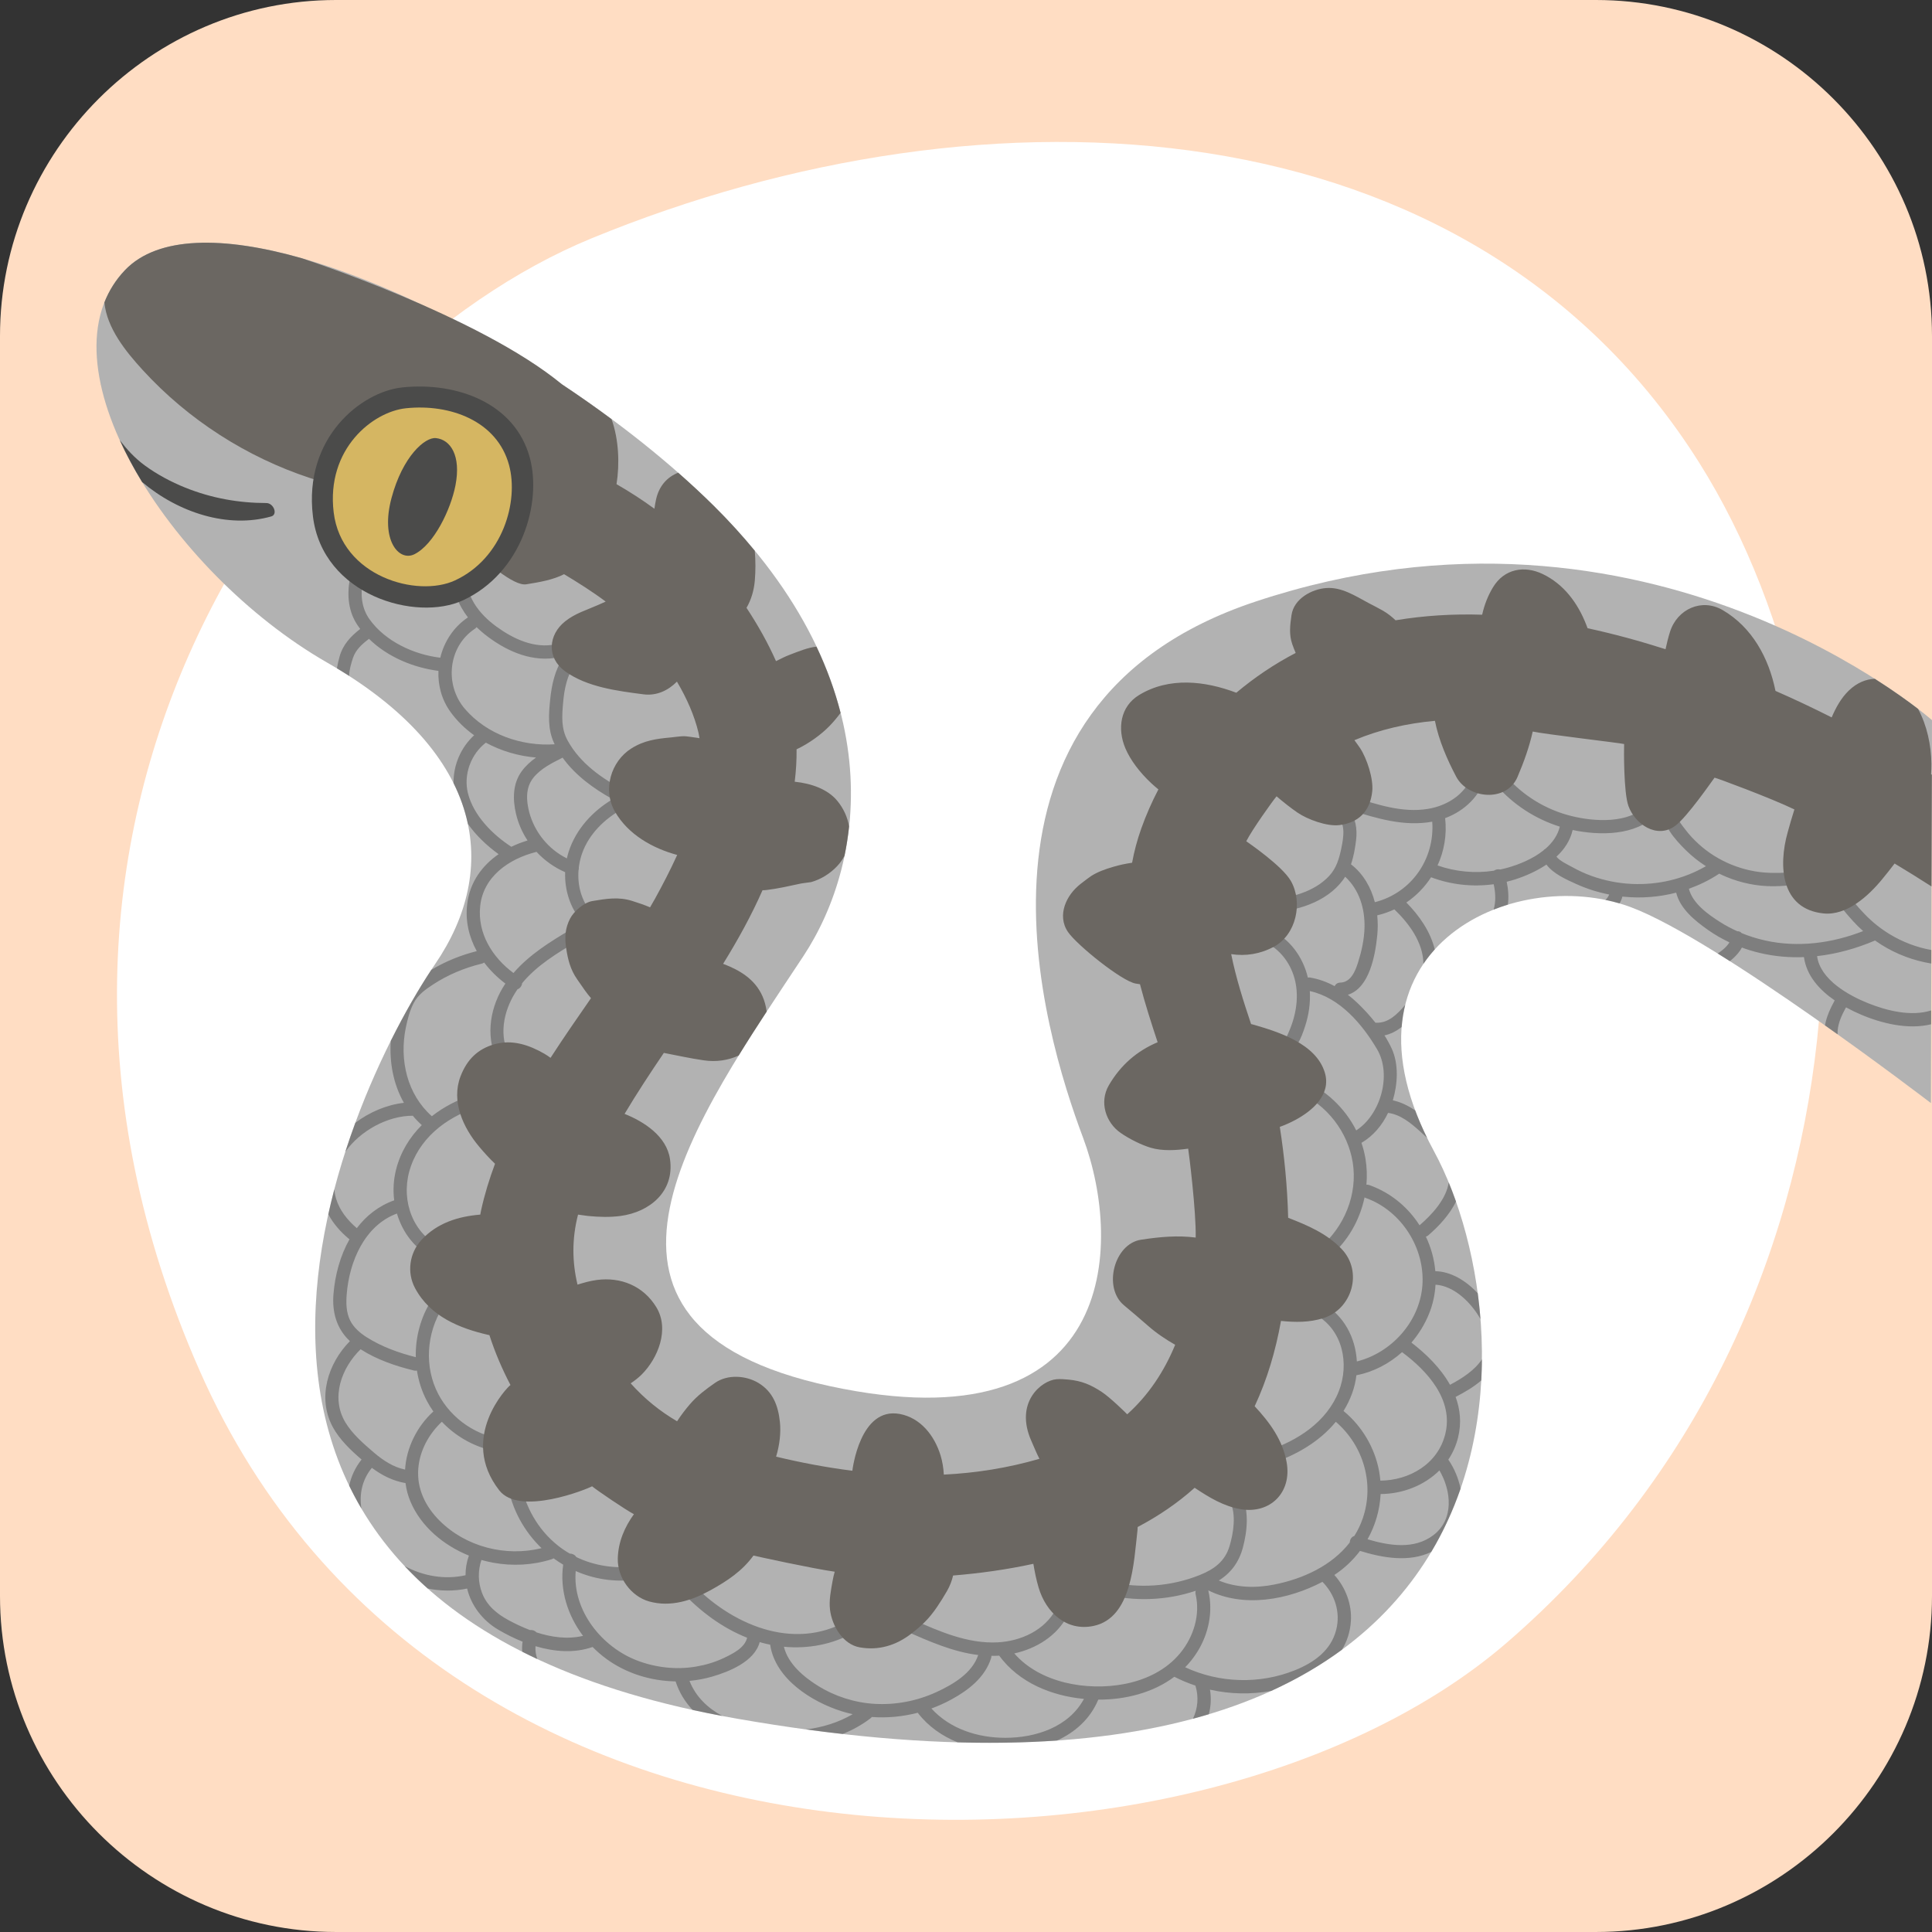 <?xml version="1.0" encoding="utf-8"?>
<!-- Generator: Adobe Illustrator 24.2.3, SVG Export Plug-In . SVG Version: 6.00 Build 0)  -->
<svg version="1.1" xmlns="http://www.w3.org/2000/svg" xmlns:xlink="http://www.w3.org/1999/xlink" x="0px" y="0px"
	 viewBox="0 0 314.216 314.215" enable-background="new 0 0 314.216 314.215" xml:space="preserve">
<rect x="0" y="0" width="314.216" height="314.215" fill="#333333" stroke="none"/>
<g id="memorygame_x5F_viper_x5F_kyy">
	<g id="Layer_1_16_">
	</g>
	<path fill="#FFDDC3" d="M259.563,314.215H54.653C24.594,314.215,0,289.622,0,259.563V54.653C0,24.594,24.594,0,54.653,0h204.91
		c30.059,0,54.653,24.594,54.653,54.653v204.91C314.215,289.622,289.622,314.215,259.563,314.215z"/>
	<path fill="#FFFFFF" d="M276.353,75.251C239.205,16.289,160.794,12.183,96.155,38.786C47.789,58.691-6.788,133.777,32.448,222.868
		c39.571,89.853,163.143,87.006,212.596,44.307C307.389,213.344,306.864,123.68,276.353,75.251z"/>
	<path fill="#B2B2B2" d="M314.215,117.122c0,0-45.996-40.564-110.032-19.278c-50.87,16.909-34.385,70.261-28.046,87.163
		c6.622,17.657,5.521,50.461-41.108,40.444c-46.629-10.016-21.517-43.946-4.367-69.952c10.295-15.612,14.478-44.457-14.575-73.233
		C88.21,54.654,34.752,28.842,20.336,43.929s7.019,49.004,32.911,63.858s27.941,33.748,17.544,48.979
		c-14.946,21.895-53.221,104.848,49.04,122.75c132.332,23.166,129.632-62.355,113.384-92.292
		c-17.707-32.625,12.729-46.836,31.983-39.698c14.075,5.218,48.84,31.876,48.84,31.876L314.215,117.122z"/>
	<path fill="#4B4B4A" d="M16.301,62.584c0.026,0,0.026-0.041,0-0.041C16.275,62.543,16.275,62.584,16.301,62.584L16.301,62.584z"/>
	<path opacity="0.5" fill="#4B4B4A" enable-background="new    " d="M314.08,164.336c-3.284,1.034-7.235,0.041-10.28-1.184
		c-3.173-1.276-7.753-3.82-8.277-7.649c3.231-0.363,6.413-1.253,9.43-2.543c0.332,0.235,0.669,0.462,1.012,0.678
		c2.484,1.563,5.26,2.605,8.137,3.068l0.006-2.2c-2.387-0.426-4.684-1.299-6.78-2.574c-1.504-0.915-2.879-2.02-4.097-3.299
		c-1.131-1.188-2.759-2.904-3.008-4.59c-0.204-1.38-2.276-0.793-2.073,0.578c0.283,1.914,1.972,3.806,3.228,5.19
		c0.516,0.568,1.065,1.108,1.641,1.619c-5.038,1.979-10.626,2.715-15.934,1.53c-1.308-0.292-2.587-0.69-3.823-1.196
		c-0.193-0.231-0.448-0.321-0.706-0.306c-0.964-0.433-1.901-0.93-2.8-1.5c-1.952-1.236-4.469-3.015-5.08-5.411
		c1.684-0.603,3.304-1.392,4.813-2.374c0.042-0.028,0.081-0.057,0.117-0.087c0.373,0.181,0.749,0.355,1.132,0.515
		c2.439,1.016,5.093,1.561,7.734,1.534c2.361-0.024,5.639-0.243,6.939-2.574c0.681-1.221-1.176-2.319-1.856-1.098
		c-0.918,1.647-4.096,1.533-5.705,1.491c-2.141-0.056-4.263-0.527-6.25-1.332c-1.946-0.789-3.781-1.936-5.339-3.356
		c-0.775-0.706-1.5-1.477-2.136-2.315c-0.586-0.771-1.699-2.035-1.365-3.061c0.434-1.333-1.641-1.904-2.073-0.578
		c-0.817,2.51,1.865,5.348,3.486,6.953c0.999,0.989,2.101,1.858,3.276,2.611c-3.655,2.111-7.836,3.076-12.054,2.885
		c-2.225-0.101-4.426-0.543-6.526-1.293c-1.082-0.386-2.127-0.865-3.13-1.429c-0.521-0.293-2.109-1.021-2.596-1.715
		c1.274-1.185,2.247-2.621,2.625-4.334c4.365,0.919,10.247,0.97,13.581-2.485c0.967-1.002-0.552-2.542-1.52-1.538
		c-2.93,3.036-8.503,2.677-12.242,1.754c-4.168-1.028-7.911-3.318-10.732-6.586c-0.912-1.056-2.427,0.487-1.52,1.538
		c2.742,3.176,6.373,5.524,10.35,6.77c-0.346,1.441-1.216,2.633-2.344,3.607c-0.137,0.063-0.255,0.158-0.342,0.282
		c-1.7,1.345-3.881,2.24-5.744,2.773c-0.421,0.121-0.845,0.223-1.271,0.313c-0.344-0.093-0.73-0.017-1.011,0.188
		c-3.073,0.477-6.216,0.18-9.172-0.852c1.071-2.34,1.541-4.983,1.232-7.693c3.186-1.18,5.875-3.711,6.66-7.149
		c0.311-1.362-1.761-1.944-2.073-0.578c-0.812,3.556-4.008,5.672-7.41,6.226c-4.084,0.665-8.172-0.686-12.018-1.917
		c-1.051-0.336-1.623,0.92-1.153,1.661c-0.215-0.211-0.452-0.408-0.717-0.586c-1.156-0.777-2.234,1.107-1.085,1.878
		c1.725,1.159,1.271,3.619,0.918,5.343c-0.347,1.697-0.803,3.27-2.015,4.556c-2.458,2.608-6.344,3.589-9.779,3.794
		c-1.375,0.082-1.384,2.258,0,2.175c4.377-0.26,9.339-1.649,12.081-5.377c0.119-0.161,0.228-0.328,0.334-0.497
		c2.289,2.108,3.233,5.186,3.145,8.305c-0.054,1.899-0.463,3.774-1.033,5.578c-0.447,1.416-1.173,3.299-2.91,3.336
		c-0.456,0.01-0.762,0.254-0.917,0.576c-1.235-0.668-2.56-1.158-3.968-1.396c-0.138-0.023-0.267-0.021-0.388-0.001
		c-0.788-3.337-2.947-6.339-6.097-7.751c-1.254-0.562-2.349,1.312-1.085,1.878c2.71,1.216,4.559,3.716,5.167,6.635
		c0.352,1.691,0.272,3.464-0.107,5.142c-0.206,0.911-0.492,1.813-0.861,2.67c-0.282,0.656-0.632,1.687-1.346,1.957
		c-1.285,0.485-0.729,2.588,0.572,2.098c1.913-0.722,2.69-2.834,3.293-4.659c0.612-1.852,0.903-3.823,0.786-5.773
		c4.844,1.057,8.481,5.308,10.931,9.449c2.451,4.143,0.582,10.658-3.385,13.215c-1.835-3.665-4.998-6.617-8.766-8.224
		c-1.273-0.543-1.829,1.561-0.572,2.098c4.566,1.948,7.964,6.372,8.768,11.307c0.846,5.196-1.382,10.573-5.353,13.881
		c-1.069,0.891,0.46,2.422,1.52,1.538c2.966-2.471,4.972-5.951,5.757-9.704c0.061,0.035,0.127,0.067,0.2,0.092
		c5.773,2.044,9.734,8.215,9.196,14.385c-0.51,5.845-5.108,10.826-10.648,12.202c-0.204-3.839-2.093-7.515-5.599-9.458
		c-1.214-0.673-2.3,1.205-1.085,1.878c4.399,2.438,5.518,7.982,3.736,12.464c-1.984,4.991-6.738,8.029-11.603,9.629
		c-1.31,0.431-0.75,2.532,0.572,2.098c4.036-1.327,7.884-3.534,10.556-6.796c4.508,3.861,6.347,10.129,4.346,15.812
		c-0.35,0.995-0.802,1.913-1.338,2.759c-0.447,0.119-0.722,0.579-0.735,1.049c-2.905,3.771-7.595,5.917-12.27,6.848
		c-3.02,0.601-6.189,0.533-9.032-0.655c1.963-1.214,3.281-2.989,3.909-5.33c0.721-2.689,1.045-5.932-0.172-8.503
		c-0.598-1.262-2.452-0.16-1.856,1.098c0.975,2.06,0.497,5.036-0.135,7.148c-0.74,2.475-2.52,3.761-4.812,4.683
		c-4.737,1.905-9.962,2.264-14.913,1.057c-1.345-0.328-1.918,1.77-0.572,2.098c4.857,1.184,10.051,1.022,14.793-0.583
		c-0.051,0.169-0.059,0.362-0.011,0.573c0.774,3.356-0.326,6.875-2.456,9.502c-2.31,2.848-5.703,4.448-9.229,5.108
		c-6.001,1.123-13.595-0.158-17.808-4.991c3.57-0.795,6.877-2.798,8.66-6.134c0.658-1.232-1.197-2.331-1.856-1.098
		c-1.857,3.475-5.711,5.227-9.495,5.428c-4.845,0.257-9.495-1.773-13.832-3.71c-1.254-0.56-2.35,1.314-1.085,1.878
		c3.715,1.66,7.658,3.393,11.74,3.89c-0.983,2.984-4.143,4.81-6.81,6.038c-3.126,1.44-6.609,2.109-10.037,1.909
		c-3.252-0.19-6.456-1.217-9.229-2.943c-2.296-1.428-4.856-3.57-5.526-6.347c3.9,0.372,7.88-0.352,11.332-2.302
		c1.208-0.683,0.125-2.562-1.085-1.878c-8.778,4.959-18.906,0.522-25.289-6.251c-0.957-1.015-2.476,0.525-1.52,1.538
		c2.981,3.163,6.551,5.833,10.583,7.429c-0.4,1.667-2.336,2.593-3.744,3.272c-1.431,0.69-2.979,1.149-4.54,1.416
		c-3.186,0.545-6.518,0.183-9.54-0.957c-5.803-2.19-10.613-8.158-10.057-14.577c2.923,1.281,6.191,1.826,9.528,1.423
		c1.357-0.164,1.373-2.341,0-2.175c-3.227,0.39-6.519-0.121-9.429-1.521c-0.22-0.365-0.651-0.574-1.057-0.559
		c-0.65-0.375-1.278-0.794-1.876-1.264c-3.318-2.612-5.472-6.451-6.182-10.621c-0.234-1.377-2.307-0.793-2.073,0.578
		c0.698,4.105,2.715,7.704,5.537,10.418c-5.823,1.433-12.282-0.182-16.593-4.478c-2.286-2.278-3.728-5.198-3.456-8.496
		c0.242-2.926,1.727-5.612,3.831-7.587c2.707,2.871,6.45,4.69,10.389,5.051c1.378,0.126,1.369-2.05,0-2.175
		c-4.572-0.42-8.802-3.265-10.962-7.363c-2.329-4.419-1.934-9.944,0.708-14.12c0.748-1.183-1.112-2.275-1.856-1.098
		c-1.734,2.741-2.59,5.983-2.518,9.203c-2.772-0.694-5.542-1.7-7.972-3.233c-1.09-0.688-2.108-1.556-2.7-2.732
		c-0.656-1.305-0.679-2.835-0.565-4.262c0.422-5.315,2.9-11.181,8.171-13.137c0.932,3.169,3.034,5.935,6.175,7.381
		c1.25,0.576,2.344-1.299,1.085-1.878c-4.647-2.139-6.583-7.494-5.256-12.336c1.43-5.222,5.882-8.756,10.825-10.345
		c1.314-0.422,0.753-2.523-0.572-2.098c-2.368,0.761-4.631,1.923-6.58,3.452c-4.021-3.556-5.303-9.154-4.241-14.377
		c0.281-1.379,0.654-2.833,1.317-4.08c0.692-1.302,1.867-2.149,3.069-2.936c2.448-1.603,5.126-2.732,7.96-3.417
		c0.162-0.039,0.295-0.104,0.404-0.188c0.974,1.29,2.15,2.443,3.452,3.422c-2.426,3.617-3.285,8.311-1.43,12.357
		c0.581,1.269,2.435,0.165,1.856-1.098c-1.552-3.386-0.503-7.388,1.545-10.331c0.407-0.133,0.708-0.55,0.756-0.993
		c2.389-2.888,5.68-4.886,8.858-6.761c1.195-0.705,0.114-2.586-1.085-1.878c-3.3,1.947-6.659,4.06-9.185,6.991
		c-3.413-2.529-5.881-6.439-5.415-10.876c0.508-4.837,4.695-7.683,9.018-8.789c0.05-0.013,0.097-0.029,0.142-0.047
		c1.307,1.405,2.896,2.542,4.66,3.309c-0.105,2.916,0.82,5.835,2.744,8.074c0.91,1.058,2.425-0.486,1.52-1.538
		c-1.627-1.892-2.279-4.393-2.088-6.843c0.047-0.157,0.065-0.325,0.05-0.49c0.095-0.759,0.266-1.509,0.519-2.229
		c1.133-3.224,3.726-5.695,6.642-7.295c0.543-0.298,0.627-0.836,0.447-1.282c0.471-0.461,0.576-1.302-0.169-1.692
		c-3.65-1.911-7.227-4.398-9.263-8.117c-1.085-1.982-0.919-3.997-0.731-6.183c0.19-2.203,0.636-4.363,1.876-6.22
		c0.777-1.163-1.085-2.253-1.856-1.098c-1.352,2.025-1.873,4.39-2.12,6.788c-0.255,2.475-0.432,4.889,0.656,7.189
		c0.022,0.046,0.045,0.092,0.068,0.138c-5.374,0.353-11.017-1.588-14.602-5.76c-3.349-3.897-2.746-10.133,1.618-13.026
		c0.119-0.079,0.213-0.17,0.287-0.269c0.563,0.55,1.174,1.07,1.826,1.559c3.341,2.509,7.451,4.233,11.65,3.318
		c1.352-0.295,0.78-2.392-0.572-2.098c-3.491,0.761-6.918-0.853-9.698-2.879c-2.94-2.143-4.983-4.978-4.991-8.759
		c-0.003-1.4-2.153-1.402-2.15,0c0.006,2.831,0.952,5.237,2.523,7.277c-2.325,1.557-3.871,3.948-4.493,6.555
		c-4.29-0.503-8.946-2.649-11.516-6.258c-2.636-3.702-0.716-8.873,1.52-12.46c0.167,0.119,0.334,0.236,0.501,0.35
		c3.289,2.237,7.138,3.493,11.083,3.745c1.382,0.088,1.376-2.087,0-2.175c-3.341-0.213-6.578-1.271-9.417-3.067
		c-2.638-1.669-5.836-4.343-6.016-7.739c-0.074-1.393-2.224-1.401-2.15,0c0.162,3.069,2.031,5.584,4.294,7.549
		c-2.714,4.246-4.797,10.425-1.672,14.896c0.113,0.162,0.231,0.321,0.35,0.478c-1.522,1.195-2.809,2.518-3.356,4.498
		c-0.171,0.619-0.328,1.264-0.431,1.912c0.677,0.408,1.339,0.817,1.981,1.231c0.019-1,0.346-2.069,0.617-2.893
		c0.451-1.372,1.508-2.299,2.617-3.136c3.005,2.943,7.205,4.684,11.295,5.21c-0.101,2.326,0.522,4.688,1.963,6.682
		c1.065,1.474,2.373,2.739,3.841,3.789c-2.155,1.985-3.388,4.837-3.35,7.785c1.094,2.196,1.86,4.407,2.328,6.616
		c1.355,1.928,3.157,3.612,5.002,4.94c-2.69,1.858-4.68,4.565-5.107,8.096c-0.334,2.767,0.296,5.379,1.556,7.674
		c-2.595,0.65-5.104,1.668-7.403,3.05c-1.968,2.984-4.272,6.913-6.58,11.534c-0.242,3.518,0.425,7.084,2.135,10.088
		c-2.77,0.307-5.58,1.495-7.905,3.251c-0.567,1.54-1.112,3.115-1.63,4.721c2.4-3.422,6.879-5.88,10.98-5.874
		c0.445,0.537,0.933,1.045,1.464,1.521c-1.992,1.987-3.496,4.44-4.205,7.313c-0.399,1.617-0.488,3.295-0.286,4.923
		c-2.542,0.905-4.551,2.513-6.079,4.527c-1.519-1.303-2.824-2.905-3.394-4.867c-0.138-0.476-0.223-0.959-0.265-1.443
		c-0.35,1.336-0.677,2.687-0.978,4.051c0.822,1.535,2.002,2.878,3.331,3.98c0.039,0.033,0.08,0.061,0.12,0.087
		c-1.523,2.687-2.365,5.844-2.612,8.949c-0.239,3.004,0.558,5.64,2.676,7.615c-3.586,3.633-5.348,9.231-2.778,13.99
		c1.084,2.007,2.912,3.758,4.676,5.264c-1.04,1.307-1.694,2.755-2.017,4.258c0.605,1.251,1.265,2.489,1.984,3.71
		c-0.35-2.299,0.094-4.654,1.705-6.613c1.65,1.225,3.432,2.133,5.474,2.48c0.126,1.004,0.382,1.999,0.785,2.963
		c1.714,4.105,5.41,7.161,9.52,8.83c-0.376,1.064-0.549,2.139-0.545,3.194c-3.366,0.761-6.896,0.14-9.907-1.495
		c1.168,1.246,2.418,2.465,3.754,3.654c2.107,0.429,4.291,0.453,6.414,0.007c0.652,2.737,2.487,5.168,5.041,6.675
		c1.23,0.726,2.572,1.402,3.978,1.965c-0.09,0.554-0.103,1.1-0.053,1.638c0.797,0.402,1.61,0.797,2.441,1.186
		c-0.225-0.676-0.342-1.373-0.293-2.092c3.076,0.917,6.328,1.172,9.294,0.13c0.676,0.688,1.405,1.323,2.179,1.893
		c3.251,2.397,7.283,3.639,11.318,3.705c0.584,1.815,1.548,3.351,2.767,4.639c1.572,0.345,3.179,0.674,4.826,0.985
		c-2.357-1.273-4.323-3.125-5.337-5.71c1.242-0.116,2.47-0.344,3.661-0.687c2.784-0.803,6.934-2.469,7.757-5.622
		c0.051,0.015,0.1,0.032,0.151,0.046c0.514,0.146,1.033,0.272,1.555,0.379c0.816,5.556,6.734,9.279,11.624,10.823
		c0.593,0.187,1.192,0.346,1.796,0.48c-2.333,1.358-4.915,2.146-7.575,2.479c2.013,0.274,3.992,0.521,5.936,0.741
		c1.602-0.637,3.127-1.477,4.529-2.547c0.087-0.066,0.159-0.14,0.22-0.218c2.506,0.184,5.036-0.059,7.474-0.69
		c0.014,0.02,0.027,0.04,0.042,0.06c1.687,2.188,3.947,3.747,6.453,4.754c5.733,0.161,11.109,0.054,16.148-0.295
		c2.908-1.329,5.372-3.473,6.692-6.605c0.007-0.017,0.012-0.033,0.018-0.049c4.385,0.026,8.89-1.108,12.374-3.715
		c1.11,0.566,2.257,1.045,3.431,1.435c0.565,1.872,0.39,3.685-0.402,5.392c0.874-0.235,1.733-0.479,2.577-0.733
		c0.347-1.304,0.414-2.664,0.191-4.001c3.262,0.736,6.66,0.812,9.971,0.203c4.295-1.959,8.108-4.206,11.48-6.685
		c0.815-1.324,1.342-2.858,1.463-4.625c0.189-2.764-0.857-5.517-2.688-7.546c1.623-1.063,3.026-2.396,4.169-3.915
		c3.77,1.17,8.031,1.88,11.596,0.169c1.973-3.31,3.544-6.759,4.764-10.28c-0.325-1.627-0.981-3.206-1.881-4.566
		c-0.037-0.057-0.078-0.106-0.121-0.153c0.716-1.064,1.263-2.268,1.592-3.599c0.583-2.359,0.355-4.575-0.399-6.615
		c0.03-0.013,0.06-0.026,0.09-0.042c1.44-0.752,2.867-1.579,4.09-2.642c0.063-1.15,0.098-2.296,0.107-3.437
		c-1.158,1.784-3.255,3.133-5.195,4.155c-1.498-2.684-3.845-5.002-6.277-6.866c1.197-1.39,2.175-2.978,2.868-4.693
		c0.619-1.531,0.96-3.125,1.05-4.725c3.002,0.18,5.797,2.887,7.32,5.606c-0.112-1.422-0.262-2.827-0.447-4.211
		c-1.901-2.027-4.341-3.541-6.905-3.589c-0.166-1.938-0.691-3.844-1.534-5.615c0.136-0.043,0.271-0.116,0.399-0.226
		c1.782-1.532,3.472-3.402,4.503-5.483c-0.376-1.07-0.771-2.106-1.182-3.104c-0.428,2.712-2.645,5.143-4.748,6.966
		c-0.236-0.367-0.485-0.727-0.75-1.077c-1.913-2.522-4.458-4.416-7.426-5.467c-0.169-0.06-0.325-0.076-0.466-0.06
		c0.122-1.403,0.076-2.824-0.157-4.228c-0.146-0.883-0.366-1.744-0.653-2.578c1.935-1.142,3.375-2.868,4.328-4.874
		c2.031,0.259,3.712,1.661,5.186,2.992c0.387,0.349,0.778,0.703,1.162,1.066c-0.747-1.525-1.388-3.008-1.926-4.448
		c-1.113-0.764-2.305-1.358-3.645-1.652c0.793-2.674,0.982-5.887-0.192-8.436c-0.33-0.717-0.726-1.428-1.168-2.125
		c1.022-0.215,1.952-0.714,2.792-1.358c0.101-1.252,0.296-2.451,0.579-3.596c-0.029,0.034-0.058,0.069-0.088,0.103
		c-1.199,1.394-2.65,2.868-4.607,2.788c-0.049-0.002-0.096-0.001-0.141,0.003c-0.897-1.137-1.879-2.202-2.856-3.141
		c-0.519-0.499-1.064-0.971-1.633-1.408c3.529-1.094,4.468-6.492,4.782-9.703c0.104-1.061,0.104-2.144-0.007-3.215
		c0.974-0.229,1.906-0.556,2.786-0.971c2.413,2.313,4.697,5.408,4.726,8.866c0.561-0.829,1.179-1.611,1.845-2.348
		c-0.696-2.887-2.522-5.518-4.62-7.632c1.603-1.091,2.968-2.494,4.02-4.109c3.235,1.227,6.766,1.604,10.185,1.134
		c0.302,1.363,0.381,2.837-0.016,4.132c0.76-0.302,1.536-0.573,2.323-0.813c0.156-1.211,0.072-2.479-0.193-3.722
		c0.488-0.12,0.974-0.254,1.453-0.409c1.641-0.533,3.433-1.319,5.012-2.384c1.116,1.517,3.374,2.498,4.881,3.178
		c1.712,0.772,3.494,1.331,5.321,1.691c-0.132,0.344-0.342,0.642-0.61,0.874c0.777,0.16,1.543,0.35,2.297,0.571
		c0.203-0.343,0.363-0.716,0.466-1.115c0.08,0.009,0.159,0.021,0.238,0.029c2.849,0.284,5.742,0.055,8.509-0.661
		c0.636,2.632,3.091,4.598,5.186,6.071c1.092,0.768,2.256,1.438,3.466,2.009c-0.026,0.051-0.048,0.096-0.063,0.118
		c-0.132,0.195-0.279,0.375-0.439,0.548c-0.322,0.349-0.686,0.657-1.073,0.931c-0.107,0.076-0.218,0.145-0.327,0.217
		c0.653,0.406,1.311,0.82,1.974,1.242c0.223-0.176,0.441-0.358,0.648-0.554c0.486-0.461,0.992-1.029,1.31-1.653
		c0.943,0.346,1.905,0.637,2.877,0.868c2.388,0.569,4.81,0.78,7.219,0.687c0.42,3.014,2.505,5.325,4.998,7.041
		c-0.703,1.301-1.33,2.634-1.577,4.061c0.691,0.488,1.372,0.972,2.04,1.449c-0.04-1.61,0.627-2.998,1.376-4.382
		c0.803,0.441,1.616,0.829,2.403,1.165c3.399,1.454,7.699,2.501,11.443,1.589L314.08,164.336z M91.375,123.286
		c0.043-0.022,0.083-0.045,0.121-0.07c2.065,2.883,5.076,5.065,8.147,6.762c-3.263,1.94-5.985,4.889-7.166,8.578
		c-0.111,0.347-0.2,0.698-0.279,1.052c-2.97-1.461-5.254-4.246-6.117-7.486c-0.503-1.89-0.626-4.009,0.65-5.613
		C87.916,125.018,89.717,124.121,91.375,123.286z M76.107,129.02c-0.764-3.019,0.481-6.369,2.911-8.237
		c2.506,1.369,5.331,2.187,8.165,2.42c-0.874,0.619-1.673,1.335-2.319,2.211c-1.495,2.031-1.499,4.609-0.933,6.985
		c0.368,1.545,1.01,2.996,1.868,4.298c-0.906,0.272-1.792,0.612-2.638,1.023C80.1,135.728,77.025,132.646,76.107,129.02z
		 M65.882,239.011c-1.896-0.389-3.584-1.5-5.046-2.749c-1.66-1.418-3.541-3.045-4.672-4.94c-2.412-4.042-0.621-8.851,2.484-11.883
		c2.6,1.678,5.716,2.74,8.662,3.456c0.182,0.044,0.349,0.043,0.5,0.009c0.265,1.714,0.801,3.388,1.619,4.94
		c0.315,0.598,0.668,1.17,1.054,1.714C67.826,231.971,66.089,235.446,65.882,239.011z M87.238,265.482
		c-0.24-0.284-0.656-0.427-1.051-0.373c-1.203-0.458-2.366-1.01-3.458-1.597c-1.902-1.022-3.57-2.393-4.35-4.485
		c-0.649-1.741-0.657-3.584-0.086-5.321c0.627,0.18,1.258,0.33,1.887,0.445c3.187,0.582,6.456,0.418,9.551-0.562
		c0.116-0.037,0.217-0.087,0.304-0.147c0.503,0.369,1.024,0.712,1.561,1.029c-0.586,4.16,0.747,8.285,3.225,11.581
		C92.325,266.642,89.716,266.29,87.238,265.482z M163.503,282.635c-4.444,0.003-8.983-1.425-12.021-4.769
		c1.108-0.405,2.189-0.892,3.231-1.457c2.775-1.507,5.478-3.583,6.474-6.731c0.041-0.131,0.058-0.254,0.056-0.369
		c0.419,0.002,0.839-0.01,1.26-0.039c3.235,4.397,8.495,6.533,13.79,7.036C173.821,280.875,168.476,282.633,163.503,282.635z
		 M217.319,265.067c-0.861,3.4-3.668,5.353-6.738,6.586c-5.709,2.293-12.259,2.097-17.826-0.491
		c0.732-0.747,1.396-1.579,1.973-2.504c1.847-2.955,2.587-6.519,1.797-9.942c-0.005-0.023-0.013-0.045-0.019-0.067
		c5.797,2.879,12.951,1.566,18.575-1.382C217.096,259.301,218.044,262.205,217.319,265.067z M233.107,249.687
		c-3.121,2.353-7.155,1.713-10.694,0.657c1.256-2.238,2-4.758,2.127-7.356c3.565-0.022,7.093-1.382,9.564-3.846
		C236.057,242.456,236.516,247.117,233.107,249.687z M235.057,233.227c-1.211,4.894-5.846,7.536-10.558,7.584
		c-0.043-0.501-0.107-1.002-0.198-1.503c-0.692-3.808-2.773-7.333-5.733-9.778c-0.02-0.017-0.041-0.031-0.062-0.046
		c0.56-0.905,1.038-1.877,1.415-2.921c0.339-0.938,0.563-1.911,0.678-2.894c2.783-0.54,5.336-1.881,7.428-3.759
		C232.116,222.946,236.437,227.65,235.057,233.227z M223.602,146.731c-0.616-2.385-1.857-4.573-3.835-6.129
		c-0.015-0.012-0.031-0.022-0.046-0.033c0.434-1.265,0.668-2.617,0.827-3.918c0.226-1.846-0.074-3.712-1.245-5.064
		c0.09,0.064,0.196,0.118,0.318,0.157c4.29,1.372,8.798,2.722,13.316,1.89C233.369,139.754,229.507,145.234,223.602,146.731z"/>
	<path fill="#6B6762" d="M314.19,126.002c-0.042-0.027-0.083-0.056-0.125-0.083c0.041-0.575,0.062-1.14,0.056-1.681
		c-0.038-3.035-0.713-6.252-2.17-8.942c-1.573-1.207-3.939-2.926-7.036-4.896c-1.446,0.051-2.909,0.642-4.227,1.912
		c-1.236,1.191-2.091,2.736-2.79,4.363c-2.999-1.515-6.042-2.955-9.137-4.309c-1.089-5.381-3.82-10.364-8.596-13.146
		c-3.373-1.965-7.389-0.182-8.564,3.556c-0.288,0.917-0.52,1.858-0.721,2.811c-4.162-1.328-8.397-2.49-12.677-3.412
		c-0.075-0.194-0.148-0.385-0.224-0.582c-1.375-3.531-3.67-6.61-7.09-8.238c-2.953-1.407-6.221-0.877-8.06,2.144
		c-0.85,1.395-1.426,2.91-1.774,4.476c-4.709-0.149-9.415,0.129-14.08,0.908c-0.615-0.58-1.27-1.109-2.038-1.554
		c-0.763-0.443-1.561-0.831-2.339-1.245c-2.168-1.154-4.372-2.631-6.903-2.446c-2.303,0.168-5.26,1.702-5.649,4.407
		c-0.236,1.641-0.427,3.141,0.13,4.738c0.166,0.476,0.355,0.945,0.55,1.412c-3.441,1.788-6.676,3.967-9.654,6.469
		c-5.137-1.939-10.931-2.589-15.808,0.37c-3.083,1.871-3.573,5.498-2.24,8.659c0.803,1.902,2.321,3.92,4.248,5.717
		c0.361,0.336,0.745,0.656,1.126,0.977c-1.058,2.031-1.993,4.141-2.775,6.333c-0.675,1.894-1.164,3.756-1.503,5.594
		c-1.063,0.158-2.035,0.357-3.117,0.678c-1.247,0.37-2.451,0.788-3.565,1.497c-0.412,0.261-3.298,2.509-1.745,1.327
		c-2.217,1.686-3.856,5.027-2.005,7.751c1.437,2.115,8.733,7.999,11.01,8.397c0.237,0.042,0.47,0.074,0.705,0.108
		c0.82,3.152,1.831,6.287,2.871,9.434c-3.318,1.403-5.995,3.669-7.934,7c-1.587,2.728-0.517,6.059,1.92,7.753
		c1.365,0.949,3.39,1.972,4.935,2.421c1.853,0.539,4.03,0.421,6.047,0.137c0.101,0.535,1.311,10.169,1.222,14.46
		c-2.89-0.381-5.78-0.127-8.895,0.35c-4.382,0.671-6.212,7.798-2.775,10.657c1.315,1.094,2.615,2.202,3.902,3.329
		c1.441,1.261,2.868,2.202,4.429,3.105c-1.777,4.309-4.32,8.179-7.8,11.303c-0.125-0.141-2.74-2.72-4.139-3.639
		c-1.752-1.151-3.25-1.804-5.38-2.001c-0.666-0.062-1.318-0.122-1.985-0.066c-2.45,0.208-6.872,3.771-4.079,10.055
		c0.447,1.005,0.83,1.969,1.306,2.89c-5.126,1.489-10.323,2.309-15.547,2.568c-0.062-1.091-0.237-2.151-0.523-3.092
		c-0.992-3.262-3.267-6.146-6.654-6.772c-6.456-1.194-7.673,9.031-7.701,9.236c-4.157-0.524-8.298-1.303-12.4-2.292
		c0.575-1.909,0.802-3.891,0.616-5.654c-0.278-2.638-1.132-4.886-3.451-6.308c-2.051-1.258-5.051-1.463-7.099-0.037
		c-1.483,1.032-2.888,2.082-4.08,3.467c-0.654,0.76-1.42,1.734-2.092,2.779c-2.787-1.635-5.291-3.646-7.545-6.172
		c0.653-0.441,1.264-0.91,1.775-1.419c2.657-2.649,4.589-7.37,2.39-10.971c-2.127-3.482-5.806-4.937-9.681-4.419
		c-1.085,0.145-2.1,0.437-3.135,0.754c-0.868-3.65-0.934-7.417,0.088-11.386c0.608,0.085,1.475,0.205,1.622,0.22
		c1.742,0.171,3.55,0.232,5.281,0c4.73-0.633,8.825-3.95,8.052-9.253c-0.541-3.708-4.218-6.09-7.386-7.348
		c2.01-3.374,4.178-6.661,6.39-9.924c0.027,0.006,0.053,0.016,0.081,0.021c2.127,0.413,4.25,0.88,6.393,1.19
		c2.067,0.299,3.937,0.009,5.684-0.77c1.48-2.405,3.018-4.797,4.563-7.158c-0.118-0.895-0.354-1.766-0.69-2.516
		c-1.237-2.771-3.71-4.235-6.396-5.248c2.381-3.85,4.574-7.808,6.41-11.97c0.212-0.001,0.425-0.007,0.642-0.034
		c1.912-0.233,3.707-0.646,5.578-1.051c0.138-0.022,0.226-0.036,0.313-0.051c0.351-0.047,0.806-0.109,1.369-0.186
		c1.577-0.441,3.064-1.364,4.201-2.56c0.507-0.533,0.911-1.111,1.229-1.715c0.322-1.546,0.569-3.141,0.745-4.776
		c-0.245-1.486-0.898-2.934-1.92-4.173c-1.545-1.873-4.18-2.82-6.922-3.102c0.216-1.754,0.325-3.514,0.304-5.273
		c1.982-0.927,4.011-2.395,5.39-3.825c0.556-0.576,1.179-1.302,1.766-2.098c-0.897-3.51-2.188-7.11-3.92-10.771
		c-1.457,0.159-2.879,0.764-4.275,1.292c-0.791,0.299-1.552,0.676-2.307,1.063c-1.329-2.997-2.974-5.908-4.796-8.668
		c0.741-1.276,1.21-2.78,1.35-4.439c0.13-1.552,0.137-3.195-0.007-4.84c-2.002-2.433-4.208-4.873-6.672-7.313
		c-1.824-1.807-3.762-3.605-5.788-5.385c-1.706,0.666-3.098,2.08-3.598,4.358c-0.11,0.501-0.194,1.001-0.265,1.502
		c-1.969-1.436-4.025-2.771-6.161-3.998c0.525-3.272,0.377-7.278-0.813-10.574c-2.598-1.923-5.267-3.804-7.998-5.615
		c-13.58-11.23-42.225-20.492-42.352-20.547c-12.755-3.638-23.44-3.661-28.776,1.923c-1.493,1.562-2.596,3.329-3.355,5.253
		c0.401,4.183,3.468,7.977,6.243,11.009c7.418,8.104,16.915,14.159,27.177,17.546c4.869,1.607,10.641,3.264,15.759,2.18
		c1.432-0.303,15.407,15.761,19.433,15.113c2.262-0.364,4.381-0.735,6.15-1.645c2.322,1.395,4.614,2.843,6.768,4.454
		c-0.429,0.192-0.841,0.378-1.225,0.549c-1.901,0.846-3.681,1.338-5.348,2.651c-2.79,2.199-3.051,5.94-0.042,8.128
		c3.563,2.59,8.545,3.208,12.76,3.756c2.125,0.276,4.013-0.612,5.445-2.065c1.591,2.693,2.846,5.517,3.5,8.288
		c0.07,0.3,0.113,0.604,0.169,0.906c-0.813-0.124-2.191-0.318-2.483-0.318c-0.685,0-1.438,0.134-2.121,0.197
		c-2.412,0.223-4.388,0.477-6.486,1.8c-3.316,2.092-4.704,6.71-2.657,10.275c2.148,3.74,6.137,5.965,10.118,7.043
		c-1.144,2.527-2.404,4.931-3.604,7.113c-0.26,0.472-0.538,0.936-0.807,1.405c-0.951-0.408-1.943-0.734-2.902-1.039
		c-2.237-0.71-4.244-0.353-6.479,0.016c-1.347,0.222-2.999,1.643-3.627,2.857c-0.812,1.573-0.899,3.066-0.634,4.819
		c0.283,1.864,0.688,3.484,1.795,5.064c0.404,0.576,0.8,1.159,1.206,1.734c0.358,0.506,0.697,0.933,1.035,1.322
		c-2.229,3.21-4.458,6.429-6.577,9.704c-0.337-0.243-0.677-0.478-1.027-0.68c-2.486-1.427-5.234-2.34-8.081-1.535
		c-2.719,0.769-4.466,2.465-5.525,5.206c-1.568,4.06,0.418,8.363,3.001,11.43c0.832,0.989,1.69,1.945,2.601,2.805
		c-0.909,2.432-1.681,4.93-2.254,7.52c-0.055,0.25-0.097,0.501-0.146,0.752c-3.553,0.293-7.004,1.333-9.578,4.134
		c-1.946,2.118-2.4,5.275-1.018,7.846c2.461,4.58,7.21,6.51,11.894,7.583c0.062,0.014,0.125,0.02,0.188,0.033
		c0.898,2.785,2.057,5.507,3.428,8.119c-0.47,0.275-8.5,8.589-1.817,17.139c3.312,4.237,14.33-0.227,15.085-0.668
		c0.891,0.732,5.404,3.789,6.806,4.542c-1.51,2.089-2.553,4.49-2.622,7.195c-0.08,3.138,2.177,6.166,5.08,6.986
		c3.492,0.987,6.976-0.141,10.041-1.842c2.7-1.499,5.122-3.1,6.944-5.616c0.668,0.161,9.445,2.086,13.213,2.628
		c-0.134,0.493-0.256,0.993-0.346,1.512c-0.27,1.539-0.606,3.137-0.414,4.686c0.325,2.607,2.09,5.614,4.819,6.102
		c3.072,0.549,5.905-0.301,8.381-2.212c1.744-1.345,2.888-2.433,4.174-4.31c0.588-0.858,1.133-1.743,1.655-2.645
		c0.466-0.806,0.784-1.654,0.988-2.516c4.277-0.346,8.686-0.952,13.054-1.902c0.214,1.291,0.472,2.574,0.841,3.827
		c1.221,4.149,4.576,7.179,8.918,6.281c6.324-1.308,6.57-10.427,7.178-15.586c0.02-0.172,0.015-0.338,0.024-0.507
		c3.34-1.761,6.466-3.867,9.269-6.38c2.34,1.557,4.715,3.016,7.529,3.487c4.678,0.784,8.311-2.643,7.436-7.622
		c-0.641-3.641-2.778-6.524-5.203-9.127c2.035-4.344,3.413-9.034,4.281-13.877c2.312,0.236,4.601,0.274,6.923-0.463
		c4.627-1.469,6.468-7.553,2.928-11.245c-2.429-2.532-5.535-3.835-8.685-5.065c-0.126-5.065-0.622-10.062-1.359-14.785
		c0.857-0.311,1.709-0.684,2.569-1.148c2.67-1.441,5.822-4.065,4.76-7.653c-1.401-4.732-7.556-6.661-11.721-7.853
		c-0.093-0.027-0.186-0.04-0.279-0.063c-1.257-3.745-2.456-7.501-3.236-11.378c2.362,0.355,4.713,0,6.964-1.217
		c3.599-1.946,4.737-7.136,2.757-10.66c-1.395-2.484-7.097-6.347-7.267-6.482c0.885-1.787,4.31-6.601,4.927-7.308
		c1.093,0.935,2.219,1.832,3.395,2.642c1.623,1.117,4.791,2.284,6.806,2.041c3.104-0.374,5.011-2.206,5.358-5.492
		c0.217-2.06-0.88-5.359-1.961-7.008c-0.294-0.449-0.626-0.875-0.938-1.313c4.125-1.739,8.546-2.73,13.095-3.148
		c0.63,3.215,2.036,6.387,3.457,9.08c1.91,3.618,8.193,4.238,9.973,0.052c1.046-2.46,1.916-4.876,2.476-7.39
		c1.77,0.408,14.316,1.874,14.865,2.031c-0.037,0.88-0.086,7.888,0.7,10.074c1.06,2.948,4.616,5.414,7.592,3.246
		c1.966-1.432,6.073-7.408,6.413-7.848c0.262,0.015,9.123,3.299,12.988,5.166c-0.399,1.227-0.746,2.487-1.091,3.709
		c-1.563,5.539-1.082,12.499,5.832,13.205c3.757,0.383,7.288-2.813,9.552-5.586c0.662-0.81,1.348-1.655,2.004-2.53
		c2.019,1.206,4.012,2.457,5.996,3.724L314.19,126.002z M113.777,120.081c0.001,0.003,0.001,0.006,0.002,0.009
		c-0.122-0.019-0.238-0.041-0.362-0.058C113.559,120.052,113.67,120.067,113.777,120.081z M94.013,197.538
		c0.008,0.001,0.016,0.002,0.024,0.003C94.027,197.54,94.022,197.539,94.013,197.538L94.013,197.538z"/>
	<path fill="#4B4B4A" d="M86.17,74.452c-2.396-8.887-11.853-12.374-20.745-11.443c-6.653,0.696-16.084,8.162-14.532,20.952
		C52.457,96.86,67.7,101.173,75.32,97.625C84.926,93.15,88.138,81.752,86.17,74.452z"/>
	<path fill="#D5B662" d="M82.795,75.651c-1.937-7.187-9.584-10.006-16.773-9.252c-5.38,0.563-13.005,6.599-11.751,16.941
		c1.265,10.43,13.591,13.916,19.75,11.048C81.789,90.771,84.387,81.554,82.795,75.651z"/>
	<path fill="#4B4B4A" d="M74.077,78.931c0.938-4.839-0.81-7.437-3.18-7.68c-1.773-0.182-5.404,2.944-7.225,9.753
		c-1.836,6.867,1.207,10.37,3.712,9.142C70.543,88.597,73.307,82.906,74.077,78.931z"/>
	<g>
		<path fill="#4B4B4A" d="M44.117,83.991c1.104-0.312,0.402-2.176-0.807-2.178c-4.417-0.007-8.843-0.757-13.212-2.519
			c-2.252-0.908-4.554-2.132-6.523-3.574c-1.689-1.237-2.924-2.616-4.094-4.124c1.03,2.26,2.248,4.538,3.632,6.805
			C29.054,83.401,37.079,85.984,44.117,83.991z"/>
	</g>
</g>
<g id="Layer_1">
</g>
</svg>

